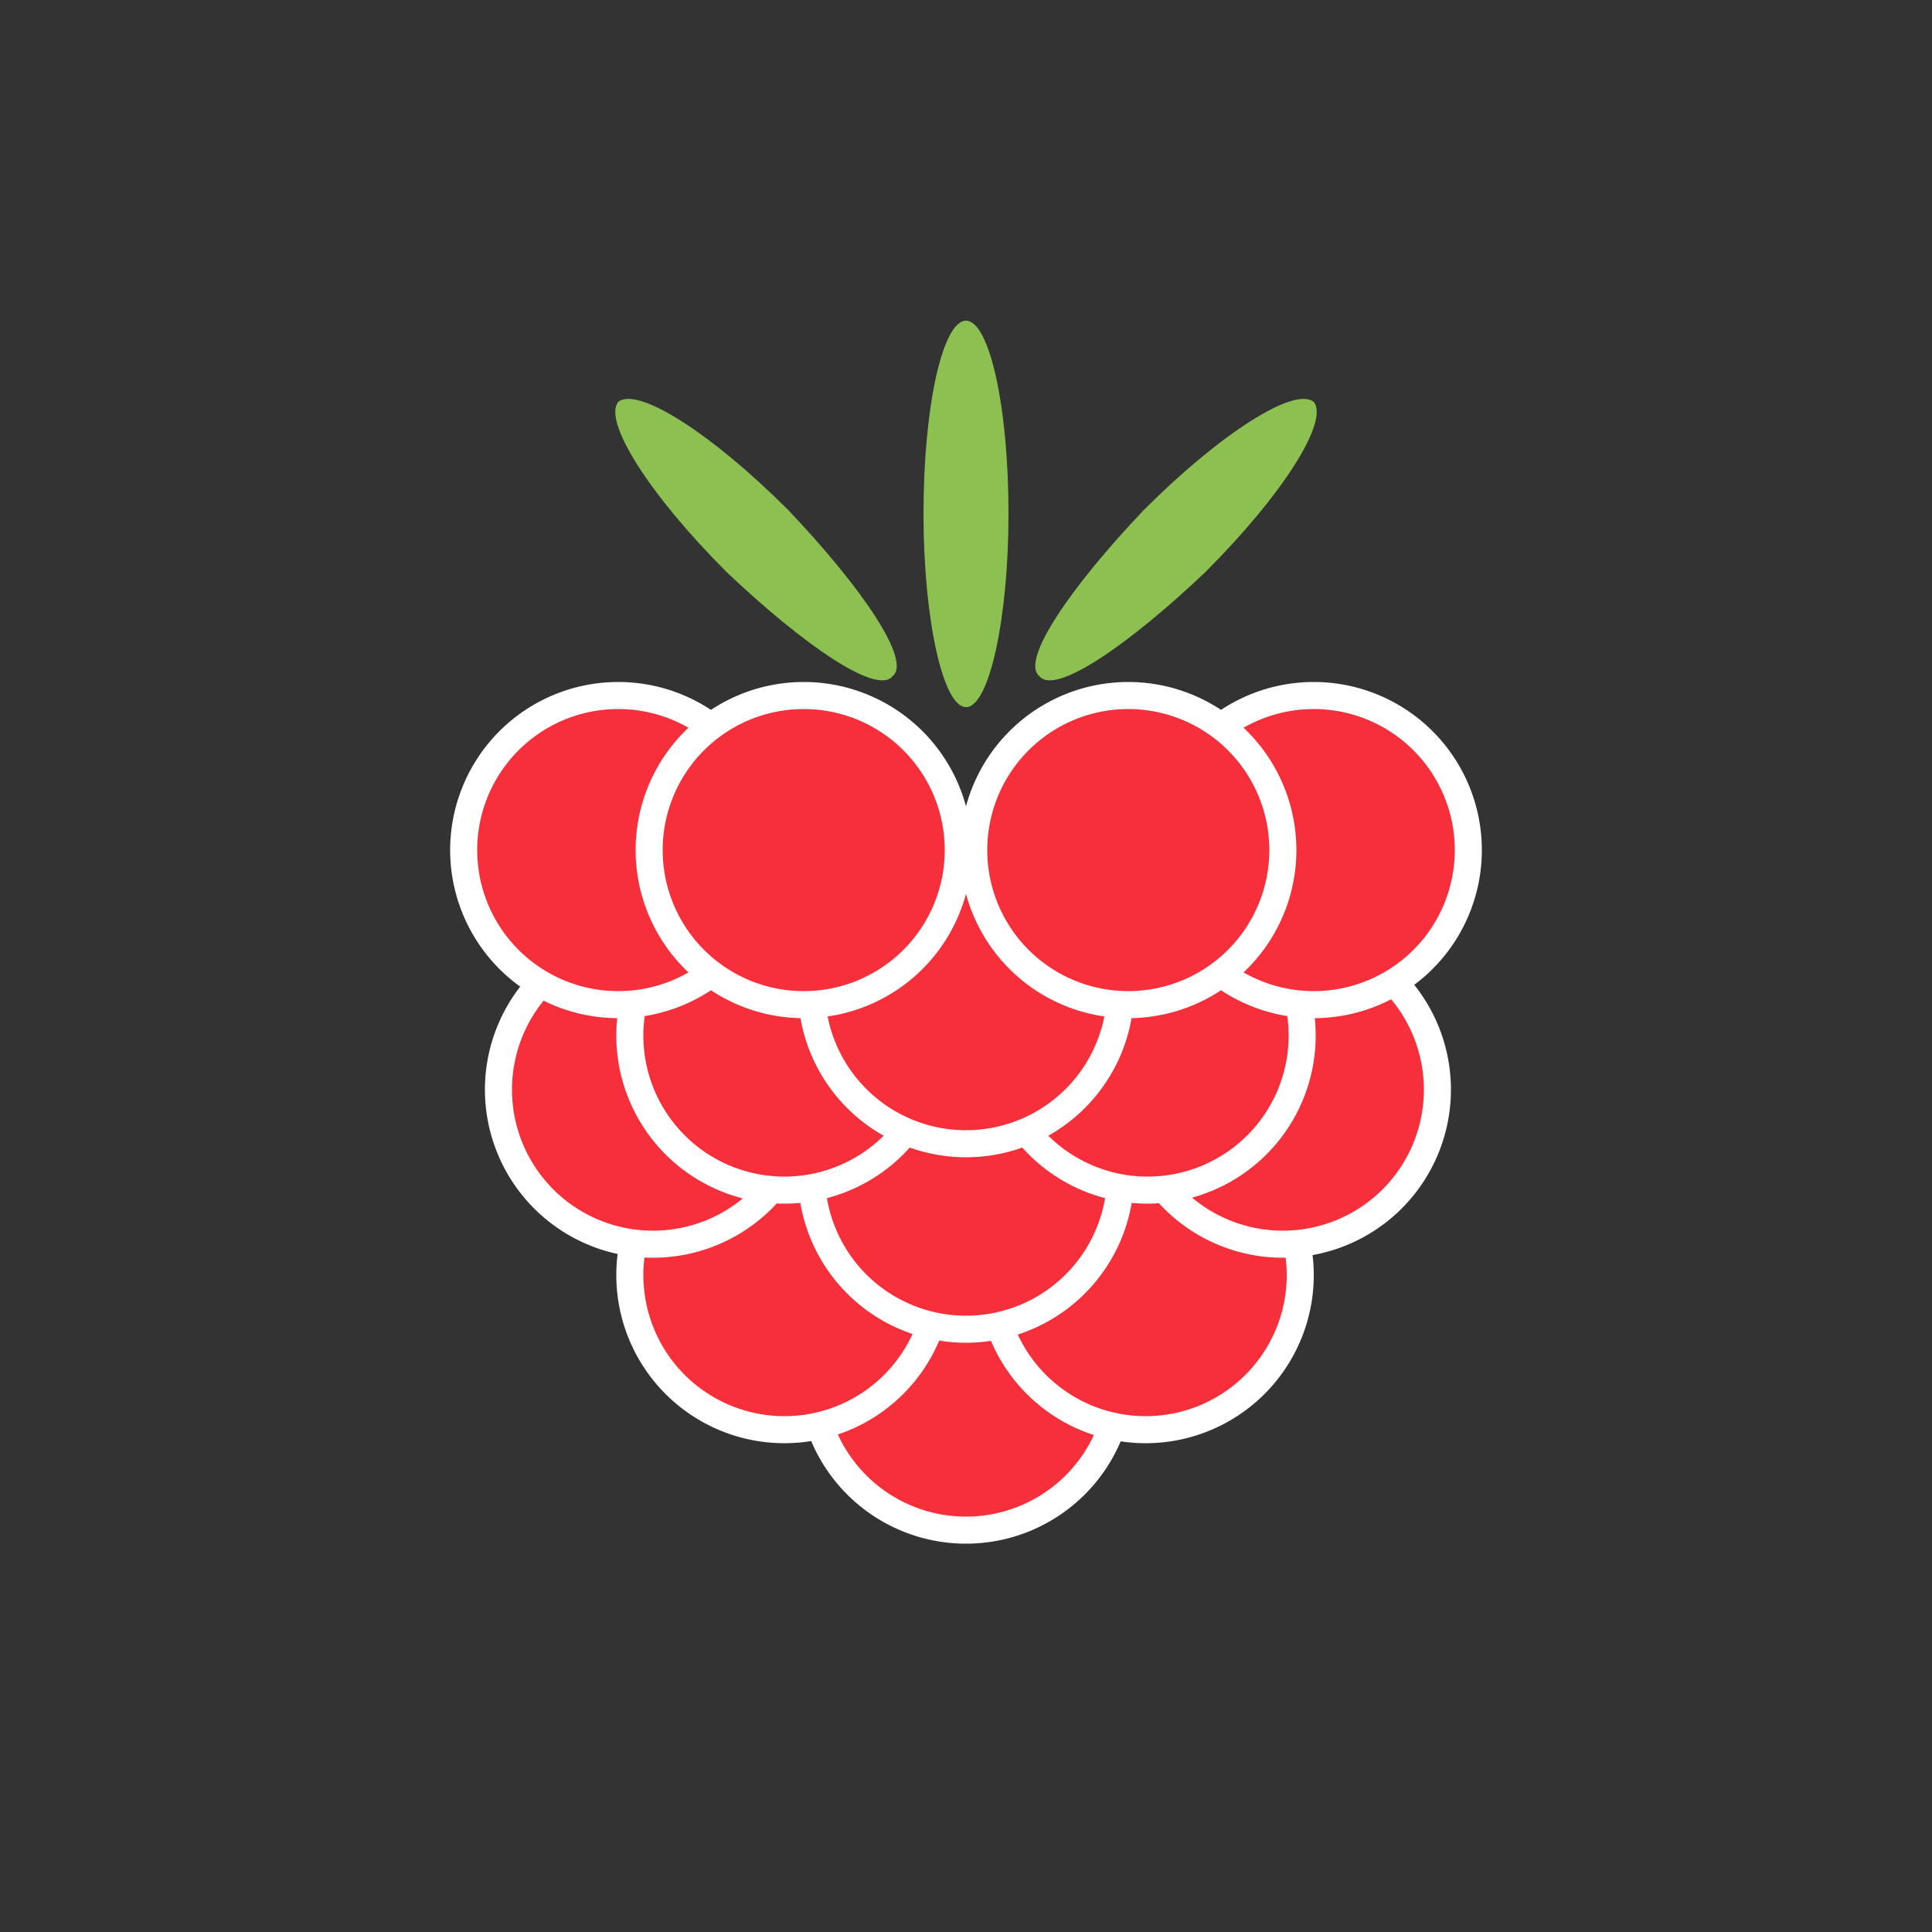 <svg xmlns="http://www.w3.org/2000/svg" xml:space="preserve" width="500" height="500"><rect width="100%" height="100%" fill="#333333" stroke="none"/><path fill="#f72f3a" stroke="#fff" stroke-width="7" d="M250 316a40 40 0 1 1 0 80 40 40 0 0 1 0-80z" vector-effect="non-scaling-stroke"/><path fill="#f72f3a" stroke="#fff" stroke-width="7" d="M203 290a40 40 0 1 1 0 80 40 40 0 0 1 0-80zm94 0a40 40 0 1 1-1 80 40 40 0 0 1 1-80z" vector-effect="non-scaling-stroke"/><path fill="#f72f3a" stroke="#fff" stroke-width="7" d="M250 264a40 40 0 1 1 0 80 40 40 0 0 1 0-80z" vector-effect="non-scaling-stroke"/><path fill="#f72f3a" stroke="#fff" stroke-width="7" d="M332 242a40 40 0 1 1 0 80 40 40 0 0 1 0-80zm-163 0a40 40 0 1 1 0 80 40 40 0 0 1 0-80z" vector-effect="non-scaling-stroke"/><path fill="#f72f3a" stroke="#fff" stroke-width="7" d="M203 228a40 40 0 1 1 0 80 40 40 0 0 1 0-80z" vector-effect="non-scaling-stroke"/><path fill="#f72f3a" stroke="#fff" stroke-width="7" d="M160 180a40 40 0 1 1 0 80 40 40 0 0 1 0-80zm137 48a40 40 0 1 1 0 80 40 40 0 0 1 0-80z" vector-effect="non-scaling-stroke"/><path fill="#f72f3a" stroke="#fff" stroke-width="7" d="M250 216a40 40 0 1 1 0 80 40 40 0 0 1 0-80z" vector-effect="non-scaling-stroke"/><path fill="#f72f3a" stroke="#fff" stroke-width="7" d="M208 180a40 40 0 1 1 0 80 40 40 0 0 1 0-80zm132 0a40 40 0 1 1 0 80 40 40 0 0 1 0-80z" vector-effect="non-scaling-stroke"/><path fill="#f72f3a" stroke="#fff" stroke-width="7" d="M292 180a40 40 0 1 1 0 80 40 40 0 0 1 0-80z" vector-effect="non-scaling-stroke"/><path fill="#8cc152" d="M250 83c6 0 11 22 11 50 0 27-5 50-11 50s-11-23-11-50c0-28 5-50 11-50zm90 21c4 5-8 24-28 44-20 19-39 32-43 27-5-4 8-23 27-43 20-20 39-32 44-28zm-180 0c-4 5 8 24 28 44 20 19 39 32 43 27 5-4-8-23-27-43-20-20-39-32-44-28z" vector-effect="non-scaling-stroke"/></svg>
